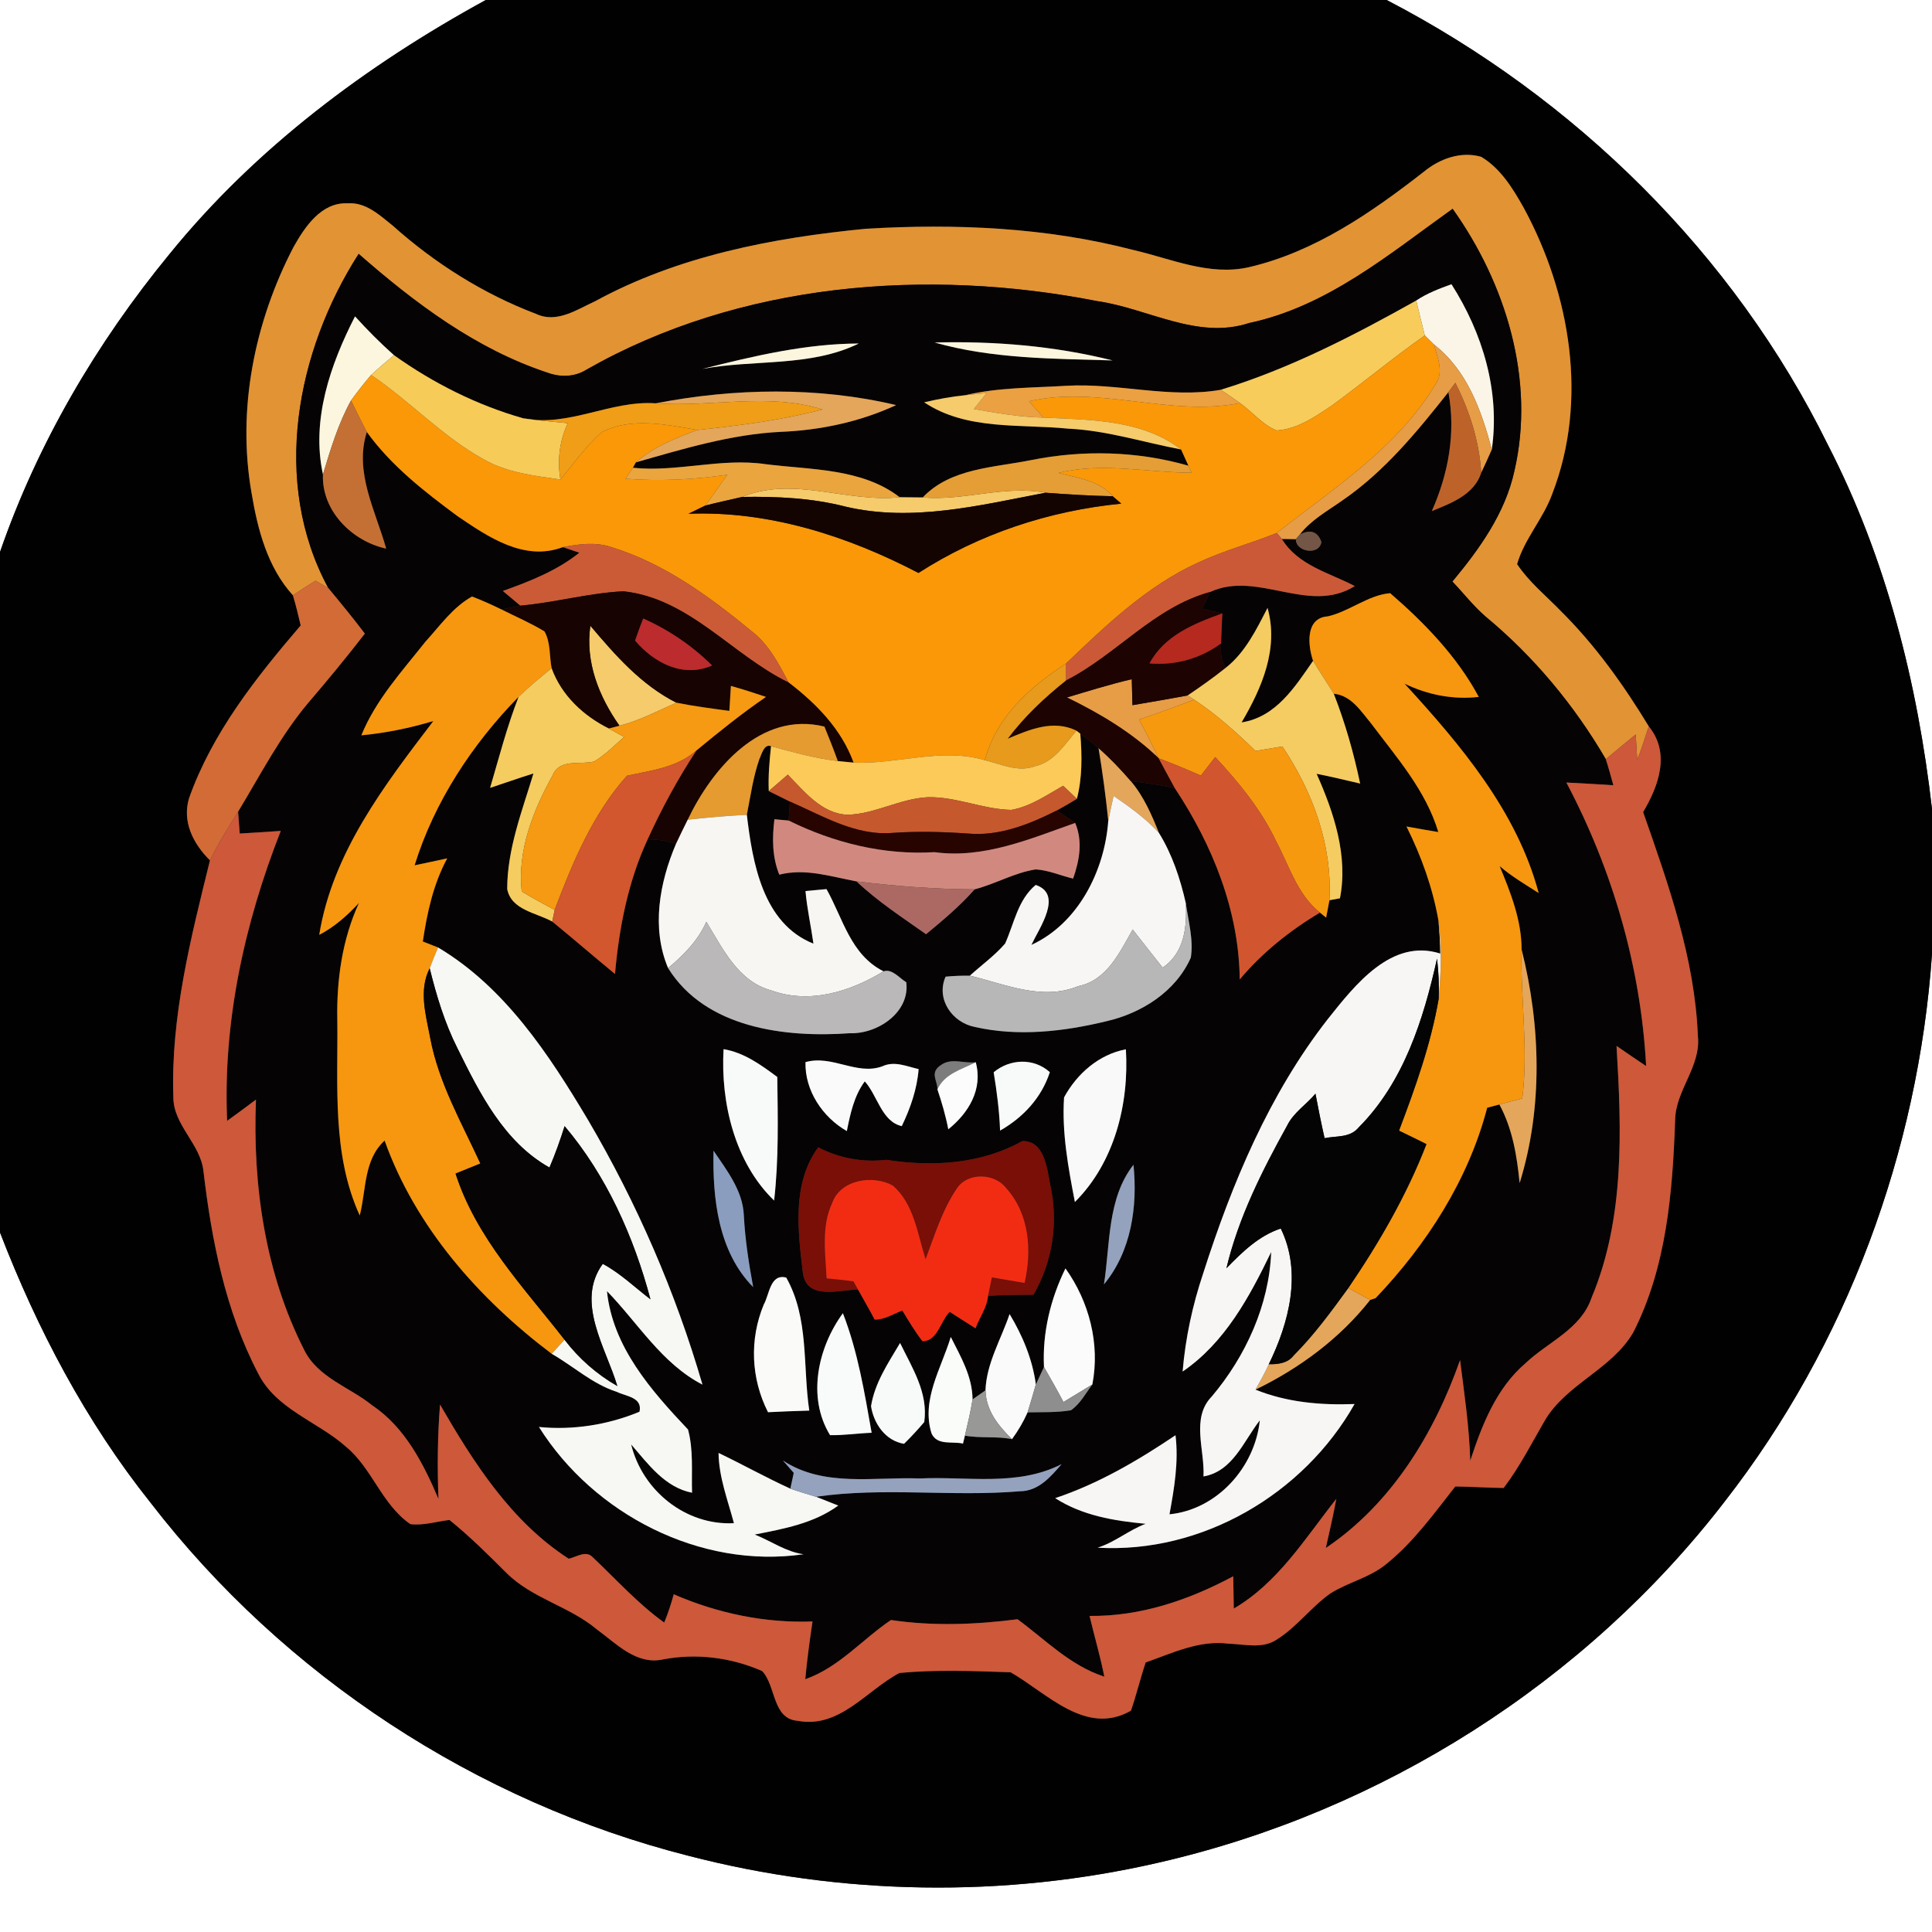 <?xml version="1.0" encoding="UTF-8" ?>
<!DOCTYPE svg PUBLIC "-//W3C//DTD SVG 1.1//EN" "http://www.w3.org/Graphics/SVG/1.1/DTD/svg11.dtd">
<svg width="250pt" height="250pt" viewBox="0 0 250 250" version="1.1" xmlns="http://www.w3.org/2000/svg">
<rect x="0" y="0" width="250" height="250" fill="#333333" stroke="none"/>
<g id="#ffffffff">
<path fill="#ffffff" opacity="1.00" d=" M 0.00 0.00 L 62.86 0.00 C 47.42 8.45 33.03 19.19 21.90 32.92 C 12.50 44.37 4.85 57.40 0.00 71.43 L 0.00 0.00 Z" />
<path fill="#ffffff" opacity="1.00" d=" M 179.43 0.00 L 250.00 0.00 L 250.00 104.67 C 248.12 88.36 244.07 72.20 236.52 57.55 C 224.36 32.83 203.81 12.66 179.43 0.00 Z" />
<path fill="#ffffff" opacity="1.00" d=" M 223.21 194.25 C 238.95 174.02 248.22 149.00 250.00 123.46 L 250.00 250.00 L 0.00 250.00 L 0.00 159.48 C 4.82 171.98 11.13 183.98 19.51 194.48 C 36.77 216.86 61.67 233.17 89.06 240.13 C 108.88 245.28 129.96 245.63 149.93 241.02 C 178.73 234.43 205.18 217.69 223.21 194.25 Z" />
</g>
<g id="#010101ff">
<path fill="#010101" opacity="1.00" d=" M 62.86 0.00 L 179.43 0.00 C 203.81 12.66 224.36 32.83 236.52 57.55 C 244.07 72.20 248.12 88.36 250.00 104.67 L 250.00 123.46 C 248.22 149.00 238.95 174.02 223.21 194.25 C 205.18 217.69 178.73 234.43 149.93 241.02 C 129.96 245.63 108.88 245.28 89.06 240.13 C 61.67 233.17 36.77 216.86 19.51 194.48 C 11.13 183.98 4.82 171.98 0.00 159.48 L 0.00 71.43 C 4.85 57.40 12.50 44.37 21.90 32.92 C 33.03 19.19 47.42 8.45 62.86 0.00 M 184.25 22.22 C 177.46 27.51 170.13 32.59 161.63 34.57 C 156.50 35.75 151.54 33.47 146.62 32.34 C 135.36 29.41 123.63 28.92 112.06 29.60 C 99.98 30.77 87.74 33.12 76.99 38.99 C 74.64 40.06 72.04 41.87 69.40 40.63 C 62.56 38.04 56.25 34.06 50.81 29.19 C 49.12 27.84 47.33 26.14 45.00 26.31 C 41.57 26.15 39.45 29.35 37.97 31.99 C 32.94 41.67 30.65 52.97 32.55 63.78 C 33.34 68.51 34.60 73.39 37.90 77.03 C 38.29 78.32 38.61 79.62 38.91 80.93 C 33.13 87.68 27.48 94.81 24.47 103.27 C 23.53 106.33 25.03 109.22 27.17 111.33 C 24.70 121.34 22.08 131.56 22.43 141.95 C 22.42 145.61 25.96 148.00 26.33 151.57 C 27.39 160.53 29.17 169.60 33.38 177.67 C 35.69 182.36 41.08 183.92 44.78 187.21 C 48.17 190.02 49.42 194.69 53.10 197.22 C 54.80 197.43 56.48 196.88 58.16 196.68 C 60.76 198.78 63.14 201.14 65.50 203.50 C 68.81 206.83 73.63 207.83 77.19 210.81 C 79.72 212.65 82.33 215.48 85.78 214.73 C 90.10 213.90 94.60 214.47 98.62 216.23 C 100.43 218.13 99.92 222.43 103.22 222.67 C 108.64 223.70 112.11 218.74 116.39 216.48 C 121.15 216.03 125.99 216.23 130.77 216.39 C 135.47 219.07 140.52 224.70 146.34 221.36 C 147.06 219.31 147.55 217.18 148.25 215.12 C 151.70 213.91 155.21 212.20 158.96 212.69 C 161.04 212.75 163.37 213.41 165.24 212.14 C 167.83 210.51 169.66 207.95 172.15 206.19 C 174.46 204.73 177.25 204.15 179.39 202.38 C 182.90 199.56 185.55 195.86 188.31 192.35 C 190.40 192.37 192.48 192.52 194.57 192.54 C 196.64 189.82 198.18 186.78 199.88 183.84 C 202.70 179.05 208.59 177.19 211.36 172.38 C 215.65 163.94 216.43 154.29 216.76 144.98 C 216.79 141.08 220.15 138.01 219.70 134.02 C 219.31 124.03 215.89 114.44 212.62 105.08 C 214.64 101.68 216.17 97.44 213.35 93.99 C 210.09 88.62 206.42 83.48 201.95 79.05 C 200.03 77.07 197.85 75.31 196.31 73.00 C 197.26 69.71 199.72 67.10 200.87 63.88 C 205.54 51.81 203.21 38.04 197.17 26.89 C 195.77 24.40 194.18 21.79 191.66 20.29 C 189.03 19.54 186.29 20.54 184.25 22.22 Z" />
</g>
<g id="#e29334ff">
<path fill="#e29334" opacity="1.00" d=" M 184.25 22.22 C 186.29 20.54 189.03 19.54 191.66 20.29 C 194.18 21.79 195.77 24.40 197.17 26.89 C 203.21 38.04 205.54 51.81 200.87 63.88 C 199.72 67.10 197.26 69.71 196.31 73.00 C 197.85 75.31 200.03 77.07 201.95 79.05 C 206.42 83.48 210.09 88.62 213.35 93.99 C 212.88 95.45 212.40 96.90 211.86 98.34 C 211.79 97.24 211.72 96.14 211.66 95.04 C 210.36 96.10 209.07 97.16 207.79 98.24 C 203.72 91.26 198.45 84.93 192.23 79.78 C 190.65 78.41 189.37 76.75 187.94 75.25 C 191.45 71.03 194.77 66.41 195.96 60.95 C 198.70 49.17 194.85 36.68 187.97 27.02 C 179.78 32.87 171.76 39.65 161.64 41.80 C 154.93 44.00 148.55 39.91 142.01 38.97 C 119.90 34.63 95.72 36.54 75.88 47.84 C 74.36 48.79 72.52 48.84 70.86 48.23 C 61.60 45.18 53.67 39.21 46.41 32.85 C 38.33 45.47 35.07 62.41 42.48 76.09 C 42.06 75.85 41.24 75.38 40.83 75.14 C 39.84 75.75 38.87 76.38 37.90 77.03 C 34.60 73.39 33.34 68.51 32.55 63.78 C 30.65 52.97 32.94 41.67 37.97 31.99 C 39.45 29.35 41.57 26.15 45.00 26.31 C 47.33 26.14 49.12 27.84 50.81 29.19 C 56.25 34.06 62.56 38.04 69.40 40.63 C 72.04 41.87 74.64 40.06 76.99 38.99 C 87.74 33.12 99.98 30.77 112.06 29.60 C 123.63 28.92 135.36 29.41 146.62 32.34 C 151.54 33.47 156.50 35.75 161.63 34.57 C 170.13 32.59 177.46 27.51 184.25 22.22 Z" />
</g>
<g id="#060304ff">
<path fill="#060304" opacity="1.00" d=" M 161.64 41.80 C 171.76 39.65 179.78 32.87 187.97 27.02 C 194.85 36.68 198.70 49.17 195.96 60.95 C 194.77 66.41 191.45 71.03 187.94 75.25 C 189.37 76.75 190.65 78.41 192.23 79.78 C 198.45 84.93 203.72 91.26 207.79 98.24 C 208.15 99.35 208.46 100.48 208.77 101.61 C 206.74 101.48 204.71 101.36 202.69 101.26 C 208.68 112.59 212.32 125.13 213.01 137.95 C 211.72 137.09 210.45 136.22 209.18 135.34 C 209.83 146.23 210.26 157.66 205.95 167.92 C 204.58 172.00 200.30 173.64 197.40 176.40 C 193.61 179.64 191.76 184.41 190.25 189.02 C 190.12 184.65 189.48 180.32 188.93 176.00 C 185.59 185.50 180.05 194.60 171.56 200.31 C 172.04 198.20 172.52 196.08 172.92 193.95 C 168.90 199.03 165.40 204.79 159.65 208.15 C 159.62 206.75 159.60 205.36 159.58 203.97 C 153.83 207.05 147.58 209.18 140.99 209.10 C 141.61 211.73 142.38 214.32 142.90 216.96 C 138.50 215.54 135.29 212.19 131.67 209.53 C 126.21 210.23 120.75 210.44 115.29 209.63 C 111.56 212.14 108.57 215.76 104.20 217.29 C 104.43 214.79 104.77 212.30 105.14 209.82 C 98.95 210.04 92.85 208.76 87.18 206.30 C 86.85 207.54 86.44 208.77 85.95 209.96 C 82.54 207.51 79.74 204.38 76.71 201.52 C 75.82 200.55 74.60 201.49 73.59 201.70 C 66.13 196.88 61.29 189.27 56.94 181.75 C 56.62 185.81 56.58 189.90 56.74 193.97 C 54.79 189.39 52.41 184.70 48.15 181.84 C 45.22 179.48 41.12 178.26 39.36 174.68 C 34.30 164.72 32.68 153.37 33.12 142.29 C 31.88 143.22 30.64 144.14 29.39 145.04 C 28.83 132.19 31.65 119.43 36.33 107.52 C 34.56 107.64 32.79 107.76 31.02 107.86 C 30.97 107.15 30.87 105.74 30.81 105.03 C 33.71 100.24 36.29 95.21 39.91 90.92 C 42.41 88.00 44.86 85.03 47.21 81.99 C 45.69 79.98 44.09 78.03 42.48 76.09 C 35.07 62.41 38.33 45.47 46.41 32.85 C 53.67 39.21 61.60 45.18 70.86 48.23 C 72.52 48.84 74.36 48.79 75.88 47.84 C 95.72 36.54 119.90 34.63 142.01 38.97 C 148.55 39.91 154.93 44.00 161.64 41.80 M 183.26 38.89 C 175.16 43.43 166.88 47.71 157.96 50.44 C 151.33 51.59 144.66 49.54 138.00 49.92 C 133.63 50.19 129.19 50.12 124.90 51.14 C 123.11 51.32 121.34 51.65 119.59 52.06 C 125.09 55.73 131.99 54.84 138.24 55.47 C 143.21 55.70 147.97 57.24 152.83 58.16 C 153.07 58.69 153.54 59.74 153.78 60.26 C 147.17 58.36 140.14 58.19 133.41 59.54 C 128.61 60.51 123.00 60.57 119.40 64.37 C 118.40 64.35 117.41 64.34 116.42 64.34 C 111.51 60.56 104.90 60.81 99.04 60.06 C 93.30 59.22 87.62 61.12 81.89 60.53 L 82.28 59.83 C 88.43 58.08 94.62 56.19 101.05 55.88 C 106.19 55.67 111.29 54.58 115.96 52.42 C 105.86 50.02 95.00 50.22 84.86 52.19 C 78.99 51.77 73.61 55.31 67.71 54.13 C 61.70 52.42 56.06 49.58 50.98 45.96 C 49.21 44.39 47.54 42.70 45.94 40.94 C 42.75 47.16 40.25 54.35 41.79 61.39 C 41.60 66.10 45.55 70.03 49.97 70.99 C 48.60 66.09 45.80 61.09 47.47 55.90 C 50.61 60.26 54.92 63.62 59.21 66.79 C 63.17 69.48 67.83 72.68 72.83 70.80 C 73.36 70.98 74.43 71.34 74.97 71.52 C 72.06 73.85 68.55 75.23 65.07 76.47 C 65.64 76.95 66.77 77.90 67.33 78.37 C 66.72 78.50 65.50 78.74 64.90 78.87 C 63.64 78.26 62.38 77.68 61.08 77.19 C 58.60 78.57 56.92 80.99 55.04 83.05 C 52.01 86.88 48.62 90.57 46.76 95.15 C 49.92 94.85 53.04 94.21 56.08 93.30 C 49.74 101.61 43.02 110.36 41.31 120.97 C 43.29 119.94 44.95 118.46 46.45 116.84 C 44.28 121.57 43.54 126.83 43.65 132.00 C 43.75 140.46 42.93 149.35 46.55 157.28 C 47.40 153.98 47.04 150.07 49.77 147.59 C 53.77 158.80 62.00 168.10 71.39 175.18 C 74.20 176.79 76.66 179.09 79.80 180.10 C 81.02 180.70 83.17 180.80 82.75 182.68 C 78.68 184.37 74.14 185.09 69.74 184.65 C 76.83 195.95 90.64 203.06 103.98 201.12 C 101.69 200.81 99.77 199.40 97.66 198.57 C 101.42 197.83 105.30 197.13 108.47 194.82 C 107.76 194.53 106.32 193.96 105.60 193.68 C 114.34 192.41 123.22 193.71 131.99 192.97 C 134.38 192.95 135.95 191.11 137.37 189.46 C 131.65 192.38 125.15 191.02 119.00 191.31 C 113.06 191.09 106.59 192.47 101.31 188.99 C 101.66 189.39 102.36 190.19 102.71 190.59 C 102.60 191.10 102.38 192.12 102.27 192.63 C 99.12 191.20 96.10 189.50 92.98 188.01 C 93.02 191.15 94.17 194.10 94.97 197.10 C 88.73 197.42 83.13 192.89 81.67 186.91 C 83.88 189.45 86.02 192.46 89.55 193.16 C 89.47 190.44 89.75 187.64 89.03 184.98 C 84.26 179.93 79.28 174.30 78.54 167.07 C 82.55 171.19 85.63 176.45 90.90 179.17 C 87.42 167.20 82.41 155.68 76.10 144.94 C 71.05 136.46 65.34 127.75 56.68 122.60 C 56.18 122.41 55.20 122.02 54.71 121.83 C 55.27 118.11 56.06 114.41 57.87 111.07 C 56.46 111.38 55.06 111.68 53.65 111.97 C 56.19 103.75 61.13 96.27 67.11 90.16 C 65.61 94.00 64.58 98.00 63.42 101.95 C 65.29 101.34 67.14 100.67 69.03 100.09 C 67.55 104.97 65.64 109.86 65.63 115.03 C 66.14 117.76 69.41 118.11 71.46 119.25 C 74.19 121.48 76.85 123.79 79.58 126.03 C 80.11 120.05 81.27 114.09 83.80 108.62 C 85.05 108.60 86.29 108.79 87.47 109.20 C 85.34 114.21 84.26 120.08 86.45 125.27 C 91.29 133.05 101.59 134.30 109.96 133.70 C 113.55 133.83 117.77 131.00 117.27 127.10 C 116.40 126.59 115.44 125.31 114.33 125.69 C 110.07 123.55 109.09 118.87 106.95 115.05 C 106.27 115.11 104.91 115.24 104.23 115.30 C 104.43 117.59 104.94 119.83 105.26 122.11 C 98.69 119.49 97.38 111.63 96.64 105.44 C 97.12 103.02 97.45 100.56 98.26 98.23 C 98.54 97.66 98.88 96.19 99.77 96.56 C 99.57 98.49 99.39 100.42 99.48 102.37 C 100.38 102.82 101.30 103.27 102.21 103.72 C 102.17 104.34 102.09 105.56 102.05 106.18 C 101.59 106.14 100.67 106.05 100.21 106.01 C 99.91 108.43 99.91 110.88 100.84 113.18 C 104.22 112.32 107.53 113.44 110.83 114.05 C 113.57 116.65 116.75 118.71 119.83 120.89 C 122.03 119.07 124.23 117.23 126.12 115.08 C 128.81 114.38 131.27 112.93 134.02 112.50 C 135.69 112.60 137.25 113.31 138.86 113.69 C 139.68 111.34 140.13 108.87 139.13 106.49 C 138.33 105.96 137.53 105.42 136.74 104.88 C 137.62 104.40 138.49 103.90 139.35 103.37 C 140.06 100.61 140.02 97.77 139.79 94.94 C 140.59 95.54 141.38 96.16 142.15 96.80 C 142.67 99.92 143.09 103.05 143.41 106.20 C 142.95 112.64 139.54 119.49 133.46 122.27 C 134.51 120.04 137.60 115.73 134.02 114.51 C 131.70 116.44 131.23 119.51 130.06 122.10 C 128.71 123.66 127.02 124.87 125.50 126.25 C 124.45 126.24 123.41 126.28 122.36 126.38 C 121.08 129.28 123.21 132.32 126.15 132.89 C 131.74 134.16 137.64 133.49 143.16 132.15 C 147.72 131.11 152.15 128.31 154.09 123.92 C 154.46 121.58 153.77 119.22 153.45 116.90 C 152.73 113.72 151.69 110.56 149.96 107.77 C 149.02 105.41 147.99 103.04 146.33 101.08 C 148.24 101.29 150.14 101.58 152.02 101.98 C 156.89 109.33 160.33 117.81 160.42 126.74 C 163.34 123.26 166.91 120.41 170.80 118.09 L 171.60 118.74 C 171.71 118.18 171.92 117.05 172.03 116.49 L 173.39 116.24 C 174.47 110.74 172.60 105.13 170.37 100.13 C 172.25 100.50 174.12 100.95 176.00 101.39 C 175.17 97.43 174.06 93.53 172.59 89.77 C 174.85 89.98 176.09 92.02 177.41 93.60 C 180.72 98.01 184.50 102.27 186.12 107.67 C 184.74 107.44 183.37 107.20 182.00 106.95 C 183.92 110.79 185.38 114.85 186.13 119.09 C 186.27 120.52 186.35 121.95 186.37 123.39 C 180.04 121.37 175.32 127.48 171.84 131.84 C 164.24 141.56 159.42 153.12 155.69 164.78 C 154.31 168.89 153.39 173.16 153.03 177.48 C 158.51 173.74 161.69 167.80 164.49 162.01 C 164.23 168.87 161.20 175.50 156.80 180.71 C 154.08 183.49 155.92 187.64 155.73 191.05 C 159.53 190.40 160.92 186.48 163.02 183.79 C 162.40 189.84 157.51 195.34 151.33 195.95 C 151.95 192.57 152.53 189.16 152.11 185.72 C 147.23 189.00 142.14 191.99 136.54 193.86 C 140.06 196.12 144.16 196.80 148.25 197.18 C 146.06 198.00 144.25 199.58 142.03 200.27 C 155.53 201.05 168.68 193.36 175.28 181.68 C 170.93 181.85 166.53 181.47 162.46 179.82 C 168.15 177.06 173.38 173.20 177.30 168.21 L 178.00 167.98 C 184.61 161.04 190.00 152.69 192.44 143.34 C 192.83 143.24 193.62 143.02 194.02 142.92 C 195.72 146.05 196.30 149.59 196.64 153.09 C 199.67 143.33 199.37 132.68 196.89 122.84 C 196.89 119.06 195.47 115.50 194.05 112.07 C 195.60 113.41 197.37 114.45 199.10 115.55 C 196.29 104.98 188.98 96.36 181.74 88.46 C 184.73 89.91 188.02 90.56 191.35 90.18 C 188.56 84.97 184.33 80.60 179.89 76.76 C 177.06 76.99 174.63 79.11 171.82 79.76 C 168.88 79.95 169.23 83.52 169.91 85.51 C 167.55 88.90 165.13 92.78 160.66 93.48 C 163.29 89.02 165.49 83.93 164.02 78.66 C 162.59 81.43 161.14 84.42 158.64 86.39 C 157.94 85.48 157.95 84.34 158.00 83.26 C 158.04 82.29 158.12 80.35 158.16 79.38 C 157.29 79.18 156.41 78.98 155.54 78.77 C 155.89 78.05 156.24 77.33 156.59 76.60 C 162.73 73.77 169.34 79.58 175.31 75.84 C 171.98 74.10 167.95 73.16 165.87 69.74 C 166.32 69.75 167.22 69.76 167.68 69.77 C 167.68 71.46 170.73 71.91 170.99 70.13 C 170.50 68.78 169.57 68.45 168.19 69.17 C 169.67 67.26 171.81 66.10 173.74 64.73 C 179.17 61.00 183.37 55.86 187.42 50.74 C 188.40 56.00 187.43 61.28 185.28 66.13 C 187.79 65.11 190.77 64.01 191.67 61.17 C 192.14 60.17 192.60 59.17 193.04 58.16 C 194.12 50.62 191.86 43.12 187.82 36.78 C 186.24 37.35 184.66 37.95 183.26 38.89 M 90.89 47.74 C 97.61 46.48 104.83 47.53 111.13 44.45 C 104.27 44.47 97.50 46.07 90.89 47.74 M 120.94 44.32 C 128.42 46.44 136.26 46.41 143.97 46.64 C 136.46 44.76 128.67 44.12 120.94 44.32 M 93.63 135.76 C 93.23 142.66 95.07 150.42 100.17 155.35 C 100.78 150.04 100.65 144.69 100.58 139.36 C 98.47 137.80 96.29 136.20 93.63 135.76 M 137.69 142.00 C 137.39 146.55 138.23 151.08 139.09 155.54 C 144.21 150.44 146.12 142.85 145.69 135.78 C 142.20 136.44 139.36 138.93 137.69 142.00 M 104.23 137.44 C 104.13 141.12 106.45 144.57 109.58 146.36 C 110.03 144.12 110.51 141.82 111.90 139.93 C 113.54 141.73 114.08 145.13 116.69 145.72 C 117.81 143.39 118.67 140.92 118.87 138.34 C 117.30 137.99 115.74 137.24 114.15 137.99 C 110.84 139.18 107.67 136.46 104.23 137.44 M 121.77 137.81 C 120.23 138.81 121.35 139.85 121.30 140.96 C 121.87 142.66 122.37 144.37 122.71 146.13 C 125.34 144.02 127.21 140.95 126.26 137.45 C 124.75 137.66 123.15 136.83 121.77 137.81 M 128.58 138.75 C 128.99 141.25 129.32 143.77 129.41 146.30 C 132.40 144.59 134.76 142.07 135.85 138.74 C 133.77 136.86 130.68 137.00 128.58 138.75 M 114.69 150.08 C 111.62 150.44 108.64 149.89 105.88 148.47 C 102.42 153.18 103.27 159.42 103.91 164.85 C 104.51 168.29 108.65 166.88 111.03 166.87 C 111.74 168.16 112.50 169.44 113.18 170.75 C 114.46 170.78 115.59 170.02 116.76 169.58 C 117.59 170.93 118.39 172.30 119.37 173.55 C 121.32 173.57 121.69 170.93 122.89 169.75 C 124.00 170.46 125.11 171.18 126.23 171.88 C 126.75 170.46 127.71 169.23 127.85 167.68 C 129.81 167.57 131.77 167.55 133.73 167.54 C 136.22 163.21 136.98 158.15 135.89 153.28 C 135.49 151.15 135.12 147.57 132.28 147.66 C 126.95 150.64 120.63 151.02 114.69 150.08 M 92.33 148.90 C 92.19 155.04 92.93 161.97 97.46 166.55 C 96.89 163.46 96.41 160.36 96.25 157.22 C 96.10 154.04 94.04 151.43 92.33 148.90 M 142.85 166.20 C 146.40 161.92 147.22 156.09 146.67 150.72 C 143.26 155.09 143.67 160.99 142.85 166.20 M 98.83 168.81 C 96.96 173.33 97.17 178.38 99.38 182.74 C 101.16 182.65 102.94 182.58 104.72 182.53 C 103.86 176.77 104.71 170.58 101.74 165.32 C 99.65 164.78 99.57 167.51 98.83 168.81 M 135.09 176.89 C 134.83 177.45 134.30 178.58 134.04 179.15 C 133.60 175.89 132.33 172.84 130.64 170.04 C 129.54 173.30 127.65 176.40 127.52 179.91 C 127.10 180.20 126.27 180.79 125.85 181.08 C 125.82 178.10 124.32 175.56 123.03 173.00 C 121.81 177.05 119.18 181.14 120.54 185.48 C 121.27 187.10 123.22 186.47 124.61 186.80 L 124.86 185.77 C 126.86 186.14 129.10 185.82 130.95 186.23 C 131.75 185.13 132.43 183.98 132.97 182.76 C 134.84 182.72 136.73 182.80 138.58 182.49 C 139.79 181.65 140.48 180.30 141.35 179.15 C 142.36 173.92 140.95 168.44 137.87 164.13 C 135.93 168.09 134.87 172.47 135.09 176.89 M 107.41 185.71 C 109.21 185.74 110.99 185.47 112.79 185.40 C 111.86 180.16 111.01 174.91 109.07 169.93 C 105.84 174.34 104.39 180.80 107.41 185.71 M 112.71 181.96 C 113.07 184.24 114.58 186.43 116.98 186.83 C 117.90 185.93 118.77 184.99 119.60 184.01 C 120.13 180.22 118.05 177.03 116.47 173.78 C 114.95 176.35 113.20 178.91 112.71 181.96 Z" />
</g>
<g id="#faf5e6ff">
<path fill="#faf5e6" opacity="1.00" d=" M 183.26 38.89 C 184.66 37.95 186.24 37.35 187.82 36.78 C 191.86 43.12 194.12 50.62 193.04 58.16 C 191.68 53.10 189.85 47.91 185.55 44.58 C 185.25 44.29 184.66 43.71 184.37 43.41 C 183.99 41.91 183.62 40.40 183.26 38.89 Z" />
</g>
<g id="#f7cc5bff">
<path fill="#f7cc5b" opacity="1.00" d=" M 157.96 50.44 C 166.88 47.71 175.16 43.43 183.26 38.89 C 183.62 40.40 183.99 41.91 184.37 43.41 C 180.28 46.27 176.45 49.48 172.42 52.42 C 170.24 53.89 167.91 55.53 165.20 55.70 C 163.35 54.96 162.06 53.30 160.46 52.16 C 159.63 51.57 158.80 51.00 157.96 50.44 Z" />
</g>
<g id="#fcf6deff">
<path fill="#fcf6de" opacity="1.00" d=" M 41.79 61.39 C 40.25 54.35 42.75 47.16 45.94 40.94 C 47.54 42.70 49.21 44.39 50.98 45.96 C 49.98 46.80 48.98 47.63 48.02 48.52 C 47.11 49.59 46.24 50.69 45.42 51.83 C 43.76 54.82 42.78 58.13 41.79 61.39 Z" />
<path fill="#fcf6de" opacity="1.00" d=" M 90.89 47.74 C 97.50 46.07 104.27 44.47 111.13 44.45 C 104.83 47.53 97.61 46.48 90.89 47.74 Z" />
<path fill="#fcf6de" opacity="1.00" d=" M 120.94 44.32 C 128.67 44.12 136.46 44.76 143.97 46.64 C 136.26 46.41 128.42 46.44 120.94 44.32 Z" />
</g>
<g id="#fa9808ff">
<path fill="#fa9808" opacity="1.00" d=" M 172.42 52.42 C 176.45 49.48 180.28 46.27 184.37 43.41 C 184.66 43.71 185.25 44.29 185.55 44.58 C 185.99 46.24 186.90 48.15 185.74 49.74 C 180.82 57.95 172.57 63.18 165.21 68.97 C 161.81 70.34 158.25 71.28 154.93 72.85 C 148.35 75.87 143.07 80.96 137.90 85.90 C 133.23 88.92 128.91 92.78 127.44 98.37 C 121.84 96.69 116.12 98.93 110.44 98.68 C 108.85 94.34 105.63 91.07 102.05 88.32 C 100.77 85.91 99.50 83.41 97.30 81.71 C 91.85 77.23 85.97 72.90 79.14 70.81 C 77.09 70.10 74.91 70.40 72.83 70.80 C 67.83 72.68 63.17 69.48 59.21 66.79 C 54.92 63.62 50.61 60.26 47.47 55.90 C 46.75 54.56 46.10 53.19 45.42 51.83 C 46.24 50.69 47.11 49.59 48.02 48.52 C 53.06 51.90 57.23 56.48 62.57 59.42 C 65.59 61.17 69.13 61.55 72.52 62.05 C 74.25 59.96 75.83 57.72 77.87 55.92 C 81.73 53.94 86.20 54.96 90.27 55.64 C 87.44 56.67 84.57 57.82 82.28 59.83 L 81.89 60.53 C 81.65 60.88 81.18 61.60 80.95 61.95 C 85.34 62.28 89.76 62.07 94.11 61.43 C 93.17 62.76 92.25 64.11 91.26 65.42 C 90.54 65.77 89.81 66.13 89.09 66.48 C 99.52 66.08 109.69 69.36 118.85 74.14 C 126.74 69.06 135.77 66.09 145.09 65.17 C 144.81 64.93 144.26 64.45 143.98 64.21 C 142.22 62.14 139.43 61.86 136.98 61.19 C 142.66 59.79 148.45 61.15 154.19 61.17 L 153.78 60.26 C 153.54 59.74 153.07 58.69 152.83 58.16 C 147.81 54.29 141.06 54.32 135.02 54.04 C 134.40 53.33 133.78 52.63 133.16 51.92 C 142.28 49.85 151.35 53.96 160.46 52.16 C 162.06 53.30 163.35 54.96 165.20 55.70 C 167.91 55.53 170.24 53.89 172.42 52.42 Z" />
</g>
<g id="#e79d45ff">
<path fill="#e79d45" opacity="1.00" d=" M 185.55 44.58 C 189.85 47.91 191.68 53.10 193.04 58.16 C 192.60 59.17 192.14 60.17 191.67 61.17 C 191.41 57.09 190.16 53.17 188.32 49.54 C 188.10 49.84 187.65 50.44 187.42 50.74 C 183.37 55.86 179.17 61.00 173.74 64.73 C 171.81 66.10 169.67 67.26 168.19 69.17 L 167.68 69.77 C 167.22 69.76 166.32 69.75 165.87 69.74 L 165.21 68.97 C 172.57 63.18 180.82 57.95 185.74 49.74 C 186.90 48.15 185.99 46.24 185.55 44.58 Z" />
<path fill="#e79d45" opacity="1.00" d=" M 138.06 90.25 C 140.84 89.42 143.62 88.55 146.45 87.89 C 146.48 89.01 146.51 90.13 146.54 91.25 C 148.92 90.84 151.31 90.44 153.69 89.99 L 154.53 90.54 C 152.17 91.44 149.79 92.30 147.40 93.11 C 148.28 94.76 149.13 96.42 149.93 98.12 C 146.47 94.79 142.34 92.34 138.06 90.25 Z" />
</g>
<g id="#f7cb58ff">
<path fill="#f7cb58" opacity="1.00" d=" M 48.02 48.52 C 48.98 47.63 49.98 46.80 50.98 45.96 C 56.06 49.58 61.70 52.42 67.71 54.13 C 69.62 54.41 71.55 54.58 73.47 54.76 C 72.40 57.06 72.09 59.55 72.52 62.05 C 69.13 61.55 65.59 61.17 62.57 59.42 C 57.23 56.48 53.06 51.90 48.02 48.52 Z" />
</g>
<g id="#eba041ff">
<path fill="#eba041" opacity="1.00" d=" M 124.90 51.14 C 129.19 50.12 133.63 50.19 138.00 49.92 C 144.66 49.54 151.33 51.59 157.96 50.44 C 158.80 51.00 159.63 51.57 160.46 52.16 C 151.35 53.96 142.28 49.85 133.16 51.92 C 133.78 52.63 134.40 53.33 135.02 54.04 C 131.99 53.98 129.00 53.45 126.02 52.93 C 126.43 52.41 127.27 51.37 127.68 50.85 C 126.99 50.92 125.60 51.07 124.90 51.14 Z" />
</g>
<g id="#bd632aff">
<path fill="#bd632a" opacity="1.00" d=" M 187.42 50.74 C 187.65 50.44 188.10 49.84 188.32 49.54 C 190.16 53.17 191.41 57.09 191.67 61.17 C 190.77 64.01 187.79 65.11 185.28 66.13 C 187.43 61.28 188.40 56.00 187.42 50.74 Z" />
</g>
<g id="#e4a65aff">
<path fill="#e4a65a" opacity="1.00" d=" M 84.86 52.19 C 95.00 50.22 105.86 50.02 115.96 52.42 C 111.29 54.58 106.19 55.67 101.05 55.88 C 94.62 56.19 88.43 58.08 82.28 59.83 C 84.57 57.82 87.44 56.67 90.27 55.64 C 95.70 55.07 101.13 54.36 106.43 52.99 C 99.40 50.77 92.05 52.71 84.86 52.19 Z" />
<path fill="#e4a65a" opacity="1.00" d=" M 142.15 96.80 C 143.65 98.12 145.03 99.56 146.33 101.08 C 147.99 103.04 149.02 105.41 149.96 107.77 C 148.25 105.90 146.18 104.42 144.10 102.99 C 143.86 104.05 143.63 105.12 143.41 106.20 C 143.09 103.05 142.67 99.92 142.15 96.80 Z" />
<path fill="#e4a65a" opacity="1.00" d=" M 196.89 122.84 C 199.37 132.68 199.67 143.33 196.64 153.09 C 196.30 149.59 195.72 146.05 194.02 142.92 C 195.00 142.65 195.99 142.39 196.98 142.14 C 197.79 135.71 196.74 129.28 196.89 122.84 Z" />
<path fill="#e4a65a" opacity="1.00" d=" M 167.41 175.38 C 170.06 172.73 172.27 169.69 174.47 166.67 C 175.17 167.05 176.59 167.82 177.30 168.21 C 173.38 173.20 168.15 177.06 162.46 179.82 C 163.06 178.73 163.67 177.66 164.18 176.53 C 165.36 176.55 166.64 176.41 167.41 175.38 Z" />
</g>
<g id="#f5cb6bff">
<path fill="#f5cb6b" opacity="1.00" d=" M 119.59 52.06 C 121.34 51.65 123.11 51.32 124.90 51.14 C 125.60 51.07 126.99 50.92 127.68 50.85 C 127.27 51.37 126.43 52.41 126.02 52.93 C 129.00 53.45 131.99 53.98 135.02 54.04 C 141.06 54.32 147.81 54.29 152.83 58.16 C 147.97 57.24 143.21 55.70 138.24 55.47 C 131.99 54.84 125.09 55.73 119.59 52.06 Z" />
<path fill="#f5cb6b" opacity="1.00" d=" M 96.06 64.30 C 102.69 61.55 109.59 65.08 116.42 64.34 C 117.41 64.34 118.40 64.35 119.40 64.37 C 124.73 64.84 129.96 62.75 135.28 63.76 C 126.80 65.38 118.04 67.59 109.42 65.56 C 105.06 64.44 100.55 64.23 96.06 64.30 Z" />
<path fill="#f5cb6b" opacity="1.00" d=" M 76.39 80.97 C 79.62 84.79 82.98 88.64 87.53 90.93 C 85.10 91.99 82.74 93.26 80.16 93.91 C 77.50 90.13 75.72 85.67 76.39 80.97 Z" />
</g>
<g id="#c47035ff">
<path fill="#c47035" opacity="1.00" d=" M 41.79 61.39 C 42.78 58.13 43.76 54.82 45.42 51.83 C 46.10 53.19 46.75 54.56 47.47 55.90 C 45.80 61.09 48.60 66.09 49.97 70.99 C 45.55 70.03 41.60 66.10 41.79 61.39 Z" />
</g>
<g id="#f09d18ff">
<path fill="#f09d18" opacity="1.00" d=" M 67.71 54.13 C 73.61 55.31 78.99 51.77 84.86 52.19 C 92.05 52.71 99.40 50.77 106.43 52.99 C 101.13 54.36 95.70 55.07 90.27 55.64 C 86.20 54.96 81.73 53.94 77.87 55.92 C 75.83 57.72 74.25 59.96 72.52 62.05 C 72.09 59.55 72.40 57.06 73.47 54.76 C 71.55 54.58 69.62 54.41 67.71 54.13 Z" />
</g>
<g id="#e59e35ff">
<path fill="#e59e35" opacity="1.00" d=" M 133.41 59.54 C 140.14 58.19 147.17 58.36 153.78 60.26 L 154.19 61.17 C 148.45 61.15 142.66 59.79 136.98 61.19 C 139.43 61.86 142.22 62.14 143.98 64.21 C 141.07 64.16 138.18 63.97 135.28 63.76 C 129.96 62.75 124.73 64.84 119.40 64.37 C 123.00 60.57 128.61 60.51 133.41 59.54 Z" />
</g>
<g id="#eaa53fff">
<path fill="#eaa53f" opacity="1.00" d=" M 80.95 61.95 C 81.18 61.60 81.65 60.88 81.89 60.53 C 87.62 61.12 93.30 59.22 99.04 60.06 C 104.90 60.81 111.51 60.56 116.42 64.34 C 109.59 65.08 102.69 61.55 96.06 64.30 C 94.46 64.67 92.86 65.01 91.26 65.42 C 92.25 64.11 93.17 62.76 94.11 61.43 C 89.76 62.07 85.34 62.28 80.95 61.95 Z" />
</g>
<g id="#130402ff">
<path fill="#130402" opacity="1.00" d=" M 96.06 64.30 C 100.55 64.23 105.06 64.44 109.42 65.56 C 118.04 67.59 126.80 65.38 135.28 63.76 C 138.18 63.97 141.07 64.16 143.98 64.21 C 144.26 64.45 144.81 64.93 145.09 65.17 C 135.77 66.09 126.74 69.06 118.85 74.14 C 109.69 69.36 99.52 66.08 89.09 66.48 C 89.81 66.13 90.54 65.77 91.26 65.42 C 92.86 65.01 94.46 64.67 96.06 64.30 Z" />
</g>
<g id="#cb5937ff">
<path fill="#cb5937" opacity="1.00" d=" M 154.93 72.85 C 158.25 71.28 161.81 70.34 165.21 68.97 L 165.87 69.74 C 167.95 73.16 171.98 74.10 175.31 75.84 C 169.34 79.58 162.73 73.77 156.59 76.60 C 149.32 78.59 144.48 84.73 137.93 88.06 C 137.92 87.52 137.91 86.44 137.90 85.90 C 143.07 80.96 148.35 75.87 154.93 72.85 Z" />
</g>
<g id="#745647ff">
<path fill="#745647" opacity="1.00" d=" M 168.19 69.17 C 169.57 68.45 170.50 68.78 170.99 70.13 C 170.73 71.91 167.68 71.46 167.68 69.77 L 168.19 69.17 Z" />
</g>
<g id="#cb5b36ff">
<path fill="#cb5b36" opacity="1.00" d=" M 72.83 70.80 C 74.91 70.40 77.09 70.10 79.14 70.81 C 85.97 72.90 91.85 77.23 97.30 81.71 C 99.50 83.41 100.77 85.91 102.05 88.32 C 94.70 84.74 89.20 77.43 80.66 76.51 C 76.18 76.74 71.80 77.97 67.33 78.37 C 66.77 77.90 65.64 76.95 65.07 76.47 C 68.55 75.23 72.06 73.85 74.97 71.52 C 74.43 71.34 73.36 70.98 72.83 70.80 Z" />
</g>
<g id="#d36b36ff">
<path fill="#d36b36" opacity="1.00" d=" M 37.90 77.03 C 38.87 76.38 39.84 75.75 40.83 75.14 C 41.24 75.38 42.06 75.85 42.48 76.09 C 44.09 78.03 45.69 79.98 47.21 81.99 C 44.86 85.03 42.41 88.00 39.91 90.92 C 36.29 95.21 33.71 100.24 30.81 105.03 C 29.53 107.09 28.23 109.14 27.17 111.33 C 25.03 109.22 23.53 106.33 24.47 103.27 C 27.48 94.81 33.13 87.68 38.91 80.93 C 38.61 79.62 38.29 78.32 37.90 77.03 Z" />
</g>
<g id="#170302ff">
<path fill="#170302" opacity="1.00" d=" M 67.33 78.37 C 71.80 77.97 76.18 76.74 80.66 76.51 C 89.20 77.43 94.70 84.74 102.05 88.32 C 105.63 91.07 108.85 94.34 110.44 98.68 C 109.93 98.63 108.92 98.53 108.41 98.48 C 107.87 96.98 107.29 95.50 106.68 94.02 C 98.44 91.98 92.16 99.44 88.99 106.07 C 88.48 107.11 87.96 108.15 87.47 109.20 C 86.29 108.79 85.05 108.60 83.80 108.62 C 85.62 104.63 87.71 100.77 90.12 97.11 C 93.04 94.70 95.99 92.32 99.12 90.18 C 97.62 89.67 96.11 89.19 94.58 88.76 C 94.51 89.84 94.44 90.91 94.38 91.99 C 92.09 91.68 89.80 91.39 87.53 90.93 C 82.98 88.64 79.62 84.79 76.39 80.97 C 75.72 85.67 77.50 90.13 80.16 93.91 C 79.81 94.00 79.12 94.18 78.78 94.27 C 75.48 92.62 72.66 89.99 71.38 86.47 C 71.07 84.89 71.27 83.13 70.45 81.70 C 68.67 80.62 66.75 79.80 64.90 78.87 C 65.50 78.74 66.72 78.50 67.33 78.37 M 83.23 80.04 C 82.86 80.98 82.51 81.93 82.18 82.89 C 84.61 85.77 88.42 87.77 92.14 86.11 C 89.56 83.56 86.55 81.51 83.23 80.04 Z" />
</g>
<g id="#f6970fff">
<path fill="#f6970f" opacity="1.00" d=" M 55.04 83.05 C 56.92 80.99 58.60 78.57 61.08 77.19 C 62.38 77.68 63.64 78.26 64.90 78.87 C 66.75 79.80 68.67 80.62 70.45 81.70 C 71.27 83.13 71.07 84.89 71.38 86.47 C 69.92 87.66 68.47 88.86 67.11 90.16 C 61.13 96.27 56.19 103.75 53.65 111.97 C 55.06 111.68 56.46 111.38 57.87 111.07 C 56.06 114.41 55.27 118.11 54.71 121.83 C 55.20 122.02 56.18 122.41 56.68 122.60 C 56.30 123.49 55.94 124.39 55.60 125.29 C 54.15 128.16 55.11 131.35 55.67 134.31 C 56.75 140.10 59.73 145.26 62.16 150.56 C 61.35 150.89 59.75 151.53 58.95 151.86 C 61.61 160.17 67.79 166.61 73.05 173.36 C 72.49 173.96 71.94 174.57 71.39 175.18 C 62.00 168.10 53.77 158.80 49.77 147.59 C 47.04 150.07 47.40 153.98 46.55 157.28 C 42.93 149.35 43.75 140.46 43.65 132.00 C 43.54 126.83 44.28 121.57 46.45 116.84 C 44.95 118.46 43.29 119.94 41.31 120.97 C 43.02 110.36 49.74 101.61 56.08 93.30 C 53.04 94.21 49.92 94.85 46.76 95.15 C 48.62 90.57 52.01 86.88 55.04 83.05 Z" />
<path fill="#f6970f" opacity="1.00" d=" M 171.82 79.76 C 174.63 79.11 177.06 76.99 179.89 76.76 C 184.33 80.60 188.56 84.97 191.35 90.18 C 188.02 90.56 184.73 89.91 181.74 88.46 C 188.98 96.36 196.29 104.98 199.10 115.55 C 197.37 114.45 195.60 113.41 194.05 112.07 C 195.47 115.50 196.89 119.06 196.89 122.84 C 196.74 129.28 197.79 135.71 196.98 142.14 C 195.99 142.39 195.00 142.65 194.02 142.92 C 193.62 143.02 192.83 143.24 192.44 143.34 C 190.00 152.69 184.61 161.04 178.00 167.98 L 177.30 168.21 C 176.59 167.82 175.17 167.05 174.47 166.67 C 178.45 160.83 182.02 154.66 184.58 148.05 C 183.40 147.46 182.22 146.88 181.03 146.31 C 183.14 140.74 185.16 135.10 186.17 129.22 C 186.45 125.85 186.62 122.44 186.13 119.09 C 185.38 114.85 183.92 110.79 182.00 106.95 C 183.37 107.20 184.74 107.44 186.12 107.67 C 184.50 102.27 180.72 98.01 177.41 93.60 C 176.09 92.02 174.85 89.98 172.59 89.77 C 171.71 88.34 170.76 86.95 169.91 85.51 C 169.23 83.52 168.88 79.95 171.82 79.76 Z" />
</g>
<g id="#1d0301ff">
<path fill="#1d0301" opacity="1.00" d=" M 137.93 88.06 C 144.48 84.73 149.32 78.59 156.59 76.60 C 156.24 77.33 155.89 78.05 155.54 78.77 C 156.41 78.98 157.29 79.18 158.16 79.38 C 154.52 80.69 150.68 82.23 148.75 85.84 C 152.09 86.13 155.30 85.23 158.00 83.26 C 157.95 84.34 157.94 85.48 158.64 86.39 C 157.05 87.67 155.38 88.84 153.69 89.99 C 151.31 90.44 148.92 90.84 146.54 91.25 C 146.51 90.13 146.48 89.01 146.45 87.89 C 143.62 88.55 140.84 89.42 138.06 90.25 C 142.34 92.34 146.47 94.79 149.93 98.12 C 150.63 99.40 151.30 100.70 152.02 101.98 C 150.14 101.58 148.24 101.29 146.33 101.08 C 145.03 99.56 143.65 98.12 142.15 96.80 C 141.38 96.16 140.59 95.54 139.79 94.94 L 139.29 94.55 C 136.29 93.08 133.22 94.40 130.40 95.59 C 132.54 92.73 135.15 90.28 137.93 88.06 Z" />
</g>
<g id="#f5cc61ff">
<path fill="#f5cc61" opacity="1.00" d=" M 158.64 86.39 C 161.14 84.42 162.59 81.43 164.02 78.66 C 165.49 83.93 163.29 89.02 160.66 93.48 C 165.13 92.78 167.55 88.90 169.91 85.51 C 170.76 86.95 171.71 88.34 172.59 89.77 C 174.06 93.53 175.17 97.43 176.00 101.39 C 174.12 100.95 172.25 100.50 170.37 100.13 C 172.60 105.13 174.47 110.74 173.39 116.24 L 172.03 116.49 C 172.42 109.34 169.86 102.46 165.94 96.59 C 164.78 96.79 163.62 96.98 162.46 97.17 C 159.99 94.76 157.41 92.45 154.53 90.54 L 153.69 89.99 C 155.38 88.84 157.05 87.67 158.64 86.39 Z" />
</g>
<g id="#bc2b2dff">
<path fill="#bc2b2d" opacity="1.00" d=" M 83.23 80.04 C 86.55 81.51 89.56 83.56 92.14 86.11 C 88.42 87.77 84.61 85.77 82.18 82.89 C 82.51 81.93 82.86 80.98 83.23 80.04 Z" />
</g>
<g id="#b5291fff">
<path fill="#b5291f" opacity="1.00" d=" M 148.75 85.84 C 150.68 82.23 154.52 80.69 158.16 79.38 C 158.12 80.35 158.04 82.29 158.00 83.26 C 155.30 85.23 152.09 86.13 148.75 85.84 Z" />
</g>
<g id="#e79a1cff">
<path fill="#e79a1c" opacity="1.00" d=" M 127.44 98.37 C 128.91 92.78 133.23 88.92 137.90 85.90 C 137.91 86.44 137.92 87.52 137.93 88.06 C 135.15 90.28 132.54 92.73 130.40 95.59 C 133.22 94.40 136.29 93.08 139.29 94.55 C 137.78 96.33 136.40 98.58 133.96 99.14 C 131.77 99.98 129.56 98.88 127.44 98.37 Z" />
</g>
<g id="#f5cc5fff">
<path fill="#f5cc5f" opacity="1.00" d=" M 67.11 90.16 C 68.47 88.86 69.92 87.66 71.38 86.47 C 72.66 89.99 75.48 92.62 78.78 94.27 C 79.27 94.54 80.26 95.08 80.76 95.36 C 79.51 96.46 78.32 97.67 76.88 98.54 C 75.03 99.00 72.38 98.12 71.50 100.35 C 68.98 104.87 66.93 110.11 67.51 115.36 C 68.91 116.20 70.34 116.97 71.77 117.75 C 71.69 118.12 71.54 118.87 71.46 119.25 C 69.41 118.11 66.14 117.76 65.63 115.03 C 65.64 109.86 67.55 104.97 69.03 100.09 C 67.14 100.67 65.29 101.34 63.42 101.95 C 64.58 98.00 65.61 94.00 67.11 90.16 Z" />
</g>
<g id="#f59a12ff">
<path fill="#f59a12" opacity="1.00" d=" M 94.58 88.76 C 96.11 89.19 97.62 89.67 99.12 90.18 C 95.99 92.32 93.04 94.70 90.12 97.11 C 87.57 99.35 84.26 99.69 81.13 100.38 C 76.71 105.31 74.09 111.62 71.77 117.75 C 70.34 116.97 68.91 116.20 67.51 115.36 C 66.93 110.11 68.98 104.87 71.50 100.35 C 72.38 98.12 75.03 99.00 76.88 98.54 C 78.32 97.67 79.51 96.46 80.76 95.36 C 80.26 95.08 79.27 94.54 78.78 94.27 C 79.12 94.18 79.81 94.00 80.16 93.91 C 82.74 93.26 85.10 91.99 87.53 90.93 C 89.80 91.39 92.09 91.68 94.38 91.99 C 94.44 90.91 94.51 89.84 94.58 88.76 Z" />
</g>
<g id="#f6990fff">
<path fill="#f6990f" opacity="1.00" d=" M 154.53 90.54 C 157.41 92.45 159.99 94.76 162.46 97.17 C 163.62 96.98 164.78 96.79 165.94 96.59 C 169.86 102.46 172.42 109.34 172.03 116.49 C 171.92 117.05 171.71 118.18 171.60 118.74 L 170.80 118.09 C 167.87 115.76 166.82 112.02 165.12 108.84 C 163.19 104.76 160.30 101.25 157.25 97.96 C 156.63 98.76 156.01 99.56 155.39 100.36 C 153.59 99.57 151.77 98.81 149.93 98.12 C 149.13 96.42 148.28 94.76 147.40 93.11 C 149.79 92.30 152.17 91.44 154.53 90.54 Z" />
</g>
<g id="#e59b2fff">
<path fill="#e59b2f" opacity="1.00" d=" M 88.99 106.07 C 92.16 99.44 98.44 91.98 106.68 94.02 C 107.29 95.50 107.87 96.98 108.41 98.48 C 105.48 98.13 102.62 97.33 99.77 96.56 C 98.88 96.19 98.54 97.66 98.26 98.23 C 97.45 100.56 97.12 103.02 96.64 105.44 C 94.09 105.56 91.54 105.79 88.99 106.07 Z" />
</g>
<g id="#cd583aff">
<path fill="#cd583a" opacity="1.00" d=" M 213.35 93.99 C 216.17 97.44 214.64 101.68 212.62 105.08 C 215.89 114.44 219.31 124.03 219.70 134.02 C 220.15 138.01 216.79 141.08 216.76 144.98 C 216.43 154.29 215.65 163.94 211.36 172.38 C 208.59 177.19 202.70 179.05 199.88 183.84 C 198.18 186.78 196.64 189.82 194.57 192.54 C 192.48 192.52 190.40 192.37 188.31 192.35 C 185.55 195.86 182.90 199.56 179.39 202.38 C 177.25 204.15 174.46 204.73 172.15 206.19 C 169.66 207.95 167.83 210.51 165.24 212.14 C 163.37 213.41 161.04 212.75 158.96 212.69 C 155.21 212.20 151.70 213.91 148.25 215.12 C 147.55 217.18 147.06 219.31 146.34 221.36 C 140.52 224.70 135.47 219.07 130.77 216.39 C 125.99 216.23 121.15 216.03 116.39 216.48 C 112.11 218.74 108.64 223.70 103.22 222.67 C 99.92 222.43 100.43 218.13 98.62 216.23 C 94.60 214.47 90.10 213.90 85.78 214.73 C 82.33 215.48 79.72 212.65 77.19 210.81 C 73.63 207.83 68.81 206.83 65.50 203.50 C 63.14 201.14 60.76 198.78 58.16 196.68 C 56.48 196.88 54.80 197.43 53.10 197.22 C 49.42 194.69 48.17 190.02 44.78 187.21 C 41.08 183.92 35.69 182.36 33.38 177.67 C 29.17 169.60 27.39 160.53 26.33 151.57 C 25.96 148.00 22.42 145.61 22.43 141.95 C 22.08 131.56 24.70 121.34 27.17 111.33 C 28.23 109.14 29.53 107.09 30.81 105.03 C 30.87 105.74 30.97 107.15 31.02 107.86 C 32.79 107.76 34.56 107.64 36.33 107.52 C 31.65 119.43 28.83 132.19 29.39 145.04 C 30.64 144.14 31.88 143.22 33.12 142.29 C 32.68 153.37 34.30 164.72 39.36 174.68 C 41.12 178.26 45.22 179.48 48.15 181.84 C 52.41 184.70 54.79 189.39 56.74 193.97 C 56.58 189.90 56.62 185.81 56.94 181.75 C 61.29 189.27 66.13 196.88 73.59 201.70 C 74.60 201.49 75.82 200.55 76.71 201.52 C 79.74 204.38 82.54 207.51 85.95 209.96 C 86.44 208.77 86.85 207.54 87.18 206.30 C 92.85 208.76 98.95 210.04 105.14 209.82 C 104.77 212.30 104.43 214.79 104.20 217.29 C 108.57 215.76 111.56 212.14 115.29 209.63 C 120.75 210.44 126.21 210.23 131.67 209.53 C 135.29 212.19 138.50 215.54 142.90 216.96 C 142.38 214.32 141.61 211.73 140.99 209.10 C 147.58 209.18 153.83 207.05 159.58 203.97 C 159.60 205.36 159.62 206.75 159.65 208.15 C 165.40 204.79 168.90 199.03 172.92 193.95 C 172.52 196.08 172.04 198.20 171.56 200.31 C 180.05 194.60 185.59 185.50 188.93 176.00 C 189.48 180.32 190.12 184.65 190.25 189.02 C 191.76 184.41 193.61 179.64 197.40 176.40 C 200.30 173.64 204.58 172.00 205.95 167.92 C 210.26 157.66 209.83 146.23 209.18 135.34 C 210.45 136.22 211.72 137.09 213.01 137.95 C 212.32 125.13 208.68 112.59 202.69 101.26 C 204.71 101.36 206.74 101.48 208.77 101.61 C 208.46 100.48 208.15 99.35 207.79 98.24 C 209.07 97.16 210.36 96.10 211.66 95.04 C 211.72 96.14 211.79 97.24 211.86 98.34 C 212.40 96.90 212.88 95.45 213.35 93.99 Z" />
</g>
<g id="#fbca58ff">
<path fill="#fbca58" opacity="1.00" d=" M 133.96 99.14 C 136.40 98.58 137.78 96.33 139.29 94.55 L 139.79 94.94 C 140.02 97.77 140.06 100.61 139.35 103.37 C 138.91 102.95 138.02 102.10 137.57 101.68 C 135.43 102.89 133.33 104.37 130.86 104.80 C 127.19 104.73 123.73 103.07 120.04 103.16 C 116.46 103.34 113.25 105.33 109.67 105.43 C 106.32 105.29 104.10 102.44 101.94 100.24 C 101.12 100.95 100.30 101.66 99.48 102.37 C 99.39 100.42 99.57 98.49 99.77 96.56 C 102.62 97.33 105.48 98.13 108.41 98.48 C 108.92 98.53 109.93 98.63 110.44 98.68 C 116.12 98.93 121.84 96.69 127.44 98.37 C 129.56 98.88 131.77 99.98 133.96 99.14 Z" />
</g>
<g id="#d2562eff">
<path fill="#d2562e" opacity="1.00" d=" M 81.13 100.38 C 84.26 99.69 87.57 99.35 90.12 97.11 C 87.71 100.77 85.62 104.63 83.80 108.62 C 81.27 114.09 80.11 120.05 79.58 126.03 C 76.85 123.79 74.19 121.48 71.46 119.25 C 71.54 118.87 71.69 118.12 71.77 117.75 C 74.09 111.62 76.71 105.31 81.13 100.38 Z" />
</g>
<g id="#d1562fff">
<path fill="#d1562f" opacity="1.00" d=" M 149.93 98.12 C 151.77 98.81 153.59 99.57 155.39 100.36 C 156.01 99.56 156.63 98.76 157.25 97.96 C 160.30 101.25 163.19 104.76 165.12 108.84 C 166.82 112.02 167.87 115.76 170.80 118.09 C 166.91 120.41 163.34 123.26 160.42 126.74 C 160.33 117.81 156.89 109.33 152.02 101.98 C 151.30 100.70 150.63 99.40 149.93 98.12 Z" />
</g>
<g id="#c6582eff">
<path fill="#c6582e" opacity="1.00" d=" M 99.48 102.37 C 100.30 101.66 101.12 100.95 101.94 100.24 C 104.10 102.44 106.32 105.29 109.67 105.43 C 113.25 105.33 116.46 103.34 120.04 103.16 C 123.73 103.07 127.19 104.73 130.86 104.80 C 133.33 104.37 135.43 102.89 137.57 101.68 C 138.02 102.10 138.91 102.95 139.35 103.37 C 138.49 103.90 137.62 104.40 136.74 104.88 C 133.19 106.67 129.30 108.23 125.26 107.86 C 122.04 107.64 118.81 107.55 115.59 107.77 C 110.77 108.21 106.46 105.58 102.21 103.72 C 101.30 103.27 100.38 102.82 99.48 102.37 Z" />
</g>
<g id="#f7f6f4ff">
<path fill="#f7f6f4" opacity="1.00" d=" M 144.10 102.99 C 146.18 104.42 148.25 105.90 149.96 107.77 C 151.69 110.56 152.73 113.72 153.45 116.90 C 153.60 120.02 153.23 123.32 150.45 125.21 C 149.14 123.57 147.86 121.92 146.57 120.28 C 144.88 123.24 143.23 126.87 139.51 127.61 C 134.85 129.53 130.06 127.34 125.50 126.25 C 127.02 124.87 128.71 123.66 130.06 122.10 C 131.23 119.51 131.70 116.44 134.02 114.51 C 137.60 115.73 134.51 120.04 133.46 122.27 C 139.54 119.49 142.95 112.64 143.41 106.20 C 143.63 105.12 143.86 104.05 144.10 102.99 Z" />
</g>
<g id="#280401ff">
<path fill="#280401" opacity="1.00" d=" M 102.21 103.72 C 106.46 105.58 110.77 108.21 115.59 107.77 C 118.81 107.55 122.04 107.64 125.26 107.86 C 129.30 108.23 133.19 106.67 136.74 104.88 C 137.53 105.42 138.33 105.96 139.13 106.49 C 133.28 108.55 127.29 111.14 120.93 110.27 C 114.36 110.67 107.92 109.07 102.05 106.18 C 102.09 105.56 102.17 104.34 102.21 103.72 Z" />
</g>
<g id="#f7f6f3ff">
<path fill="#f7f6f3" opacity="1.00" d=" M 88.99 106.07 C 91.54 105.79 94.09 105.56 96.64 105.44 C 97.38 111.63 98.69 119.49 105.26 122.11 C 104.94 119.83 104.43 117.59 104.23 115.30 C 104.91 115.24 106.27 115.11 106.95 115.05 C 109.09 118.87 110.07 123.55 114.33 125.69 C 110.01 128.32 104.78 129.96 99.80 128.16 C 95.52 127.01 93.52 122.74 91.40 119.28 C 90.34 121.68 88.47 123.59 86.45 125.27 C 84.26 120.08 85.34 114.21 87.47 109.20 C 87.96 108.15 88.48 107.11 88.99 106.07 Z" />
</g>
<g id="#d1897fff">
<path fill="#d1897f" opacity="1.00" d=" M 100.21 106.01 C 100.67 106.05 101.59 106.14 102.05 106.18 C 107.92 109.07 114.36 110.67 120.93 110.27 C 127.29 111.14 133.28 108.55 139.13 106.49 C 140.13 108.87 139.68 111.34 138.86 113.69 C 137.25 113.31 135.69 112.60 134.02 112.50 C 131.27 112.93 128.81 114.38 126.12 115.08 C 121.01 115.06 115.90 114.67 110.83 114.05 C 107.53 113.44 104.22 112.32 100.84 113.18 C 99.91 110.88 99.91 108.43 100.21 106.01 Z" />
</g>
<g id="#ac6964ff">
<path fill="#ac6964" opacity="1.00" d=" M 110.83 114.05 C 115.90 114.67 121.01 115.06 126.12 115.08 C 124.23 117.23 122.03 119.07 119.83 120.89 C 116.75 118.71 113.57 116.65 110.83 114.05 Z" />
</g>
<g id="#b8b7b8ff">
<path fill="#b8b7b8" opacity="1.00" d=" M 153.45 116.90 C 153.77 119.22 154.46 121.58 154.09 123.92 C 152.15 128.31 147.72 131.11 143.16 132.15 C 137.64 133.49 131.74 134.16 126.15 132.89 C 123.21 132.32 121.08 129.28 122.36 126.38 C 123.41 126.28 124.45 126.24 125.50 126.25 C 130.06 127.34 134.85 129.53 139.51 127.61 C 143.23 126.87 144.88 123.24 146.57 120.28 C 147.86 121.92 149.14 123.57 150.45 125.21 C 153.23 123.32 153.60 120.02 153.45 116.90 Z" />
</g>
<g id="#bab8b8ff">
<path fill="#bab8b8" opacity="1.00" d=" M 86.45 125.27 C 88.47 123.59 90.34 121.68 91.40 119.28 C 93.52 122.74 95.52 127.01 99.80 128.16 C 104.78 129.96 110.01 128.32 114.33 125.69 C 115.44 125.31 116.40 126.59 117.27 127.10 C 117.77 131.00 113.55 133.83 109.96 133.70 C 101.59 134.30 91.29 133.05 86.45 125.27 Z" />
</g>
<g id="#f7f6f5ff">
<path fill="#f7f6f5" opacity="1.00" d=" M 186.13 119.09 C 186.62 122.44 186.45 125.85 186.17 129.22 C 186.23 127.49 186.16 125.76 185.95 124.05 C 184.20 131.91 181.65 140.02 175.83 145.87 C 174.68 147.27 172.96 146.95 171.40 147.28 C 170.97 145.37 170.58 143.44 170.22 141.52 C 169.04 142.94 167.38 143.96 166.55 145.66 C 163.31 151.51 160.25 157.57 158.70 164.11 C 160.75 162.01 162.87 159.92 165.73 158.97 C 168.50 164.63 166.81 171.16 164.18 176.53 C 163.67 177.66 163.06 178.73 162.46 179.82 C 166.53 181.47 170.93 181.85 175.28 181.68 C 168.68 193.36 155.53 201.05 142.03 200.27 C 144.25 199.58 146.06 198.00 148.25 197.18 C 144.16 196.80 140.06 196.12 136.54 193.86 C 142.14 191.99 147.23 189.00 152.11 185.72 C 152.53 189.16 151.95 192.57 151.33 195.95 C 157.51 195.34 162.40 189.84 163.02 183.79 C 160.92 186.48 159.53 190.40 155.73 191.05 C 155.92 187.64 154.08 183.49 156.80 180.71 C 161.20 175.50 164.23 168.87 164.49 162.01 C 161.69 167.80 158.51 173.74 153.03 177.48 C 153.39 173.16 154.31 168.89 155.69 164.78 C 159.42 153.12 164.24 141.56 171.84 131.84 C 175.32 127.48 180.04 121.37 186.37 123.39 C 186.35 121.95 186.27 120.52 186.13 119.09 Z" />
</g>
<g id="#f7f7f4ff">
<path fill="#f7f7f4" opacity="1.00" d=" M 55.60 125.29 C 55.94 124.39 56.30 123.49 56.68 122.60 C 65.34 127.75 71.05 136.46 76.10 144.94 C 82.41 155.68 87.42 167.20 90.90 179.17 C 85.63 176.45 82.55 171.19 78.54 167.07 C 79.28 174.30 84.26 179.93 89.03 184.98 C 89.75 187.64 89.47 190.44 89.55 193.16 C 86.02 192.46 83.88 189.45 81.67 186.91 C 83.13 192.89 88.73 197.42 94.97 197.10 C 94.17 194.10 93.02 191.15 92.98 188.01 C 96.10 189.50 99.12 191.20 102.27 192.63 C 103.37 193.02 104.49 193.34 105.60 193.68 C 106.32 193.96 107.76 194.53 108.47 194.82 C 105.30 197.13 101.42 197.83 97.66 198.57 C 99.77 199.40 101.69 200.81 103.98 201.12 C 90.64 203.06 76.83 195.95 69.74 184.65 C 74.14 185.09 78.68 184.37 82.75 182.68 C 83.17 180.80 81.02 180.70 79.80 180.10 C 76.66 179.09 74.20 176.79 71.39 175.18 C 71.94 174.57 72.49 173.96 73.05 173.36 C 74.90 175.79 77.22 177.83 79.88 179.35 C 78.41 174.40 74.41 168.47 78.00 163.54 C 80.27 164.76 82.13 166.57 84.17 168.13 C 82.02 160.06 78.49 152.13 73.06 145.72 C 72.49 147.53 71.85 149.33 71.10 151.08 C 65.20 147.76 62.08 141.49 59.20 135.66 C 57.54 132.37 56.48 128.85 55.60 125.29 Z" />
</g>
<g id="#050404ff">
<path fill="#050404" opacity="1.00" d=" M 175.83 145.87 C 181.65 140.02 184.20 131.91 185.95 124.05 C 186.16 125.76 186.23 127.49 186.17 129.22 C 185.16 135.10 183.14 140.74 181.03 146.31 C 182.22 146.88 183.40 147.46 184.58 148.05 C 182.02 154.66 178.45 160.83 174.47 166.67 C 172.27 169.69 170.06 172.73 167.41 175.38 C 166.64 176.41 165.36 176.55 164.18 176.53 C 166.81 171.16 168.50 164.63 165.73 158.97 C 162.87 159.92 160.75 162.01 158.70 164.11 C 160.25 157.57 163.31 151.51 166.55 145.66 C 167.38 143.96 169.04 142.94 170.22 141.52 C 170.58 143.44 170.97 145.37 171.40 147.28 C 172.96 146.95 174.68 147.27 175.83 145.87 Z" />
</g>
<g id="#060405ff">
<path fill="#060405" opacity="1.00" d=" M 55.67 134.31 C 55.11 131.35 54.15 128.16 55.60 125.29 C 56.48 128.85 57.54 132.37 59.20 135.66 C 62.08 141.49 65.20 147.76 71.10 151.08 C 71.85 149.33 72.49 147.53 73.06 145.72 C 78.49 152.13 82.02 160.06 84.17 168.13 C 82.13 166.57 80.27 164.76 78.00 163.54 C 74.41 168.47 78.41 174.40 79.88 179.35 C 77.22 177.83 74.90 175.79 73.05 173.36 C 67.79 166.61 61.61 160.17 58.95 151.86 C 59.75 151.53 61.35 150.89 62.16 150.56 C 59.73 145.26 56.75 140.10 55.67 134.31 Z" />
</g>
<g id="#f8faf9ff">
<path fill="#f8faf9" opacity="1.00" d=" M 93.63 135.76 C 96.29 136.20 98.47 137.80 100.58 139.36 C 100.65 144.69 100.78 150.04 100.17 155.35 C 95.07 150.42 93.23 142.66 93.63 135.76 Z" />
</g>
<g id="#f9f9f9ff">
<path fill="#f9f9f9" opacity="1.00" d=" M 137.69 142.00 C 139.36 138.93 142.20 136.44 145.69 135.78 C 146.12 142.85 144.21 150.44 139.09 155.54 C 138.23 151.08 137.39 146.55 137.69 142.00 Z" />
</g>
<g id="#fafafaff">
<path fill="#fafafa" opacity="1.00" d=" M 104.23 137.44 C 107.67 136.46 110.84 139.18 114.15 137.99 C 115.74 137.24 117.30 137.99 118.87 138.34 C 118.67 140.92 117.81 143.39 116.69 145.72 C 114.08 145.13 113.54 141.73 111.90 139.93 C 110.51 141.82 110.03 144.12 109.58 146.36 C 106.45 144.57 104.13 141.12 104.23 137.44 Z" />
</g>
<g id="#7c7c7cff">
<path fill="#7c7c7c" opacity="1.00" d=" M 121.77 137.81 C 123.15 136.83 124.75 137.66 126.26 137.45 C 124.45 138.37 122.20 138.94 121.30 140.96 C 121.35 139.85 120.23 138.81 121.77 137.81 Z" />
</g>
<g id="#fcfcfcff">
<path fill="#fcfcfc" opacity="1.00" d=" M 121.30 140.96 C 122.20 138.94 124.45 138.37 126.26 137.45 C 127.21 140.95 125.34 144.02 122.71 146.13 C 122.37 144.37 121.87 142.66 121.30 140.96 Z" />
</g>
<g id="#f8fafaff">
<path fill="#f8fafa" opacity="1.00" d=" M 128.58 138.75 C 130.68 137.00 133.77 136.86 135.85 138.74 C 134.76 142.07 132.40 144.59 129.41 146.30 C 129.32 143.77 128.99 141.25 128.58 138.75 Z" />
</g>
<g id="#790f07ff">
<path fill="#790f07" opacity="1.00" d=" M 114.69 150.08 C 120.63 151.02 126.95 150.64 132.28 147.66 C 135.12 147.57 135.49 151.15 135.89 153.28 C 136.98 158.15 136.22 163.21 133.73 167.54 C 131.77 167.55 129.81 167.57 127.85 167.68 C 127.97 167.08 128.22 165.89 128.35 165.29 C 129.76 165.53 131.17 165.77 132.58 166.01 C 133.54 161.83 133.21 157.12 130.23 153.78 C 128.74 151.79 125.21 151.65 123.81 153.80 C 121.93 156.58 120.94 159.84 119.77 162.95 C 118.72 159.67 118.28 155.77 115.51 153.40 C 112.94 151.99 108.77 152.63 107.69 155.66 C 106.25 158.72 106.81 162.17 106.96 165.42 C 108.12 165.53 109.29 165.64 110.44 165.81 C 110.59 166.07 110.89 166.61 111.03 166.87 C 108.65 166.88 104.51 168.29 103.91 164.85 C 103.27 159.42 102.42 153.18 105.88 148.47 C 108.64 149.89 111.62 150.44 114.69 150.08 Z" />
</g>
<g id="#8a9dbeff">
<path fill="#8a9dbe" opacity="1.00" d=" M 92.33 148.90 C 94.04 151.43 96.10 154.04 96.25 157.22 C 96.41 160.36 96.89 163.46 97.46 166.55 C 92.93 161.97 92.19 155.04 92.33 148.90 Z" />
</g>
<g id="#94a2bdff">
<path fill="#94a2bd" opacity="1.00" d=" M 142.85 166.20 C 143.67 160.99 143.26 155.09 146.67 150.72 C 147.22 156.09 146.40 161.92 142.85 166.20 Z" />
<path fill="#94a2bd" opacity="1.00" d=" M 101.31 188.99 C 106.59 192.47 113.06 191.09 119.00 191.31 C 125.15 191.02 131.65 192.38 137.37 189.46 C 135.95 191.11 134.38 192.95 131.99 192.97 C 123.22 193.71 114.34 192.41 105.60 193.68 C 104.49 193.34 103.37 193.02 102.27 192.63 C 102.38 192.12 102.60 191.10 102.71 190.59 C 102.36 190.19 101.66 189.39 101.31 188.99 Z" />
</g>
<g id="#f22c13ff">
<path fill="#f22c13" opacity="1.00" d=" M 123.81 153.80 C 125.21 151.65 128.74 151.79 130.23 153.78 C 133.21 157.12 133.54 161.83 132.58 166.01 C 131.17 165.77 129.76 165.53 128.35 165.29 C 128.22 165.89 127.97 167.08 127.85 167.68 C 127.71 169.23 126.75 170.46 126.23 171.88 C 125.11 171.18 124.00 170.46 122.89 169.75 C 121.69 170.93 121.32 173.57 119.37 173.55 C 118.39 172.30 117.59 170.93 116.76 169.58 C 115.59 170.02 114.46 170.78 113.18 170.75 C 112.50 169.44 111.74 168.16 111.03 166.87 C 110.89 166.61 110.59 166.07 110.44 165.81 C 109.29 165.64 108.12 165.53 106.96 165.42 C 106.81 162.17 106.25 158.72 107.69 155.66 C 108.77 152.63 112.94 151.99 115.51 153.40 C 118.28 155.77 118.72 159.67 119.77 162.95 C 120.94 159.84 121.93 156.58 123.81 153.80 Z" />
</g>
<g id="#fafaf8ff">
<path fill="#fafaf8" opacity="1.00" d=" M 98.83 168.81 C 99.57 167.51 99.65 164.78 101.74 165.32 C 104.71 170.58 103.86 176.77 104.72 182.53 C 102.94 182.58 101.16 182.65 99.38 182.74 C 97.17 178.38 96.96 173.33 98.83 168.81 Z" />
</g>
<g id="#fafbfaff">
<path fill="#fafbfa" opacity="1.00" d=" M 135.09 176.89 C 134.87 172.47 135.93 168.09 137.87 164.13 C 140.95 168.44 142.36 173.92 141.35 179.15 C 140.11 179.91 138.86 180.67 137.61 181.42 C 136.81 179.89 135.95 178.39 135.09 176.89 Z" />
</g>
<g id="#f9fafaff">
<path fill="#f9fafa" opacity="1.00" d=" M 107.41 185.71 C 104.39 180.80 105.84 174.34 109.07 169.93 C 111.01 174.91 111.86 180.16 112.79 185.40 C 110.99 185.47 109.21 185.74 107.41 185.71 Z" />
</g>
<g id="#fbfafbff">
<path fill="#fbfafb" opacity="1.00" d=" M 130.64 170.04 C 132.33 172.84 133.60 175.89 134.04 179.15 C 133.69 180.35 133.35 181.56 132.97 182.76 C 132.43 183.98 131.75 185.13 130.95 186.23 C 129.17 184.47 127.60 182.55 127.52 179.91 C 127.65 176.40 129.54 173.30 130.64 170.04 Z" />
</g>
<g id="#fafcfaff">
<path fill="#fafcfa" opacity="1.00" d=" M 123.03 173.00 C 124.32 175.56 125.82 178.10 125.85 181.08 C 125.60 182.65 125.23 184.21 124.86 185.77 L 124.61 186.80 C 123.22 186.47 121.27 187.10 120.54 185.48 C 119.18 181.14 121.81 177.05 123.03 173.00 Z" />
</g>
<g id="#f7faf9ff">
<path fill="#f7faf9" opacity="1.00" d=" M 112.71 181.96 C 113.20 178.91 114.95 176.35 116.47 173.78 C 118.05 177.03 120.13 180.22 119.60 184.01 C 118.77 184.99 117.90 185.93 116.98 186.83 C 114.58 186.43 113.07 184.24 112.71 181.96 Z" />
</g>
<g id="#8f8e8fff">
<path fill="#8f8e8f" opacity="1.00" d=" M 135.09 176.89 C 135.95 178.39 136.81 179.89 137.61 181.42 C 138.86 180.67 140.11 179.91 141.35 179.15 C 140.48 180.30 139.79 181.65 138.58 182.49 C 136.73 182.80 134.84 182.72 132.97 182.76 C 133.35 181.56 133.69 180.35 134.04 179.15 C 134.30 178.58 134.83 177.45 135.09 176.89 Z" />
</g>
<g id="#989897ff">
<path fill="#989897" opacity="1.00" d=" M 125.85 181.08 C 126.27 180.79 127.10 180.20 127.52 179.91 C 127.60 182.55 129.17 184.47 130.95 186.23 C 129.10 185.82 126.86 186.14 124.86 185.77 C 125.23 184.21 125.60 182.65 125.85 181.08 Z" />
</g>
</svg>
